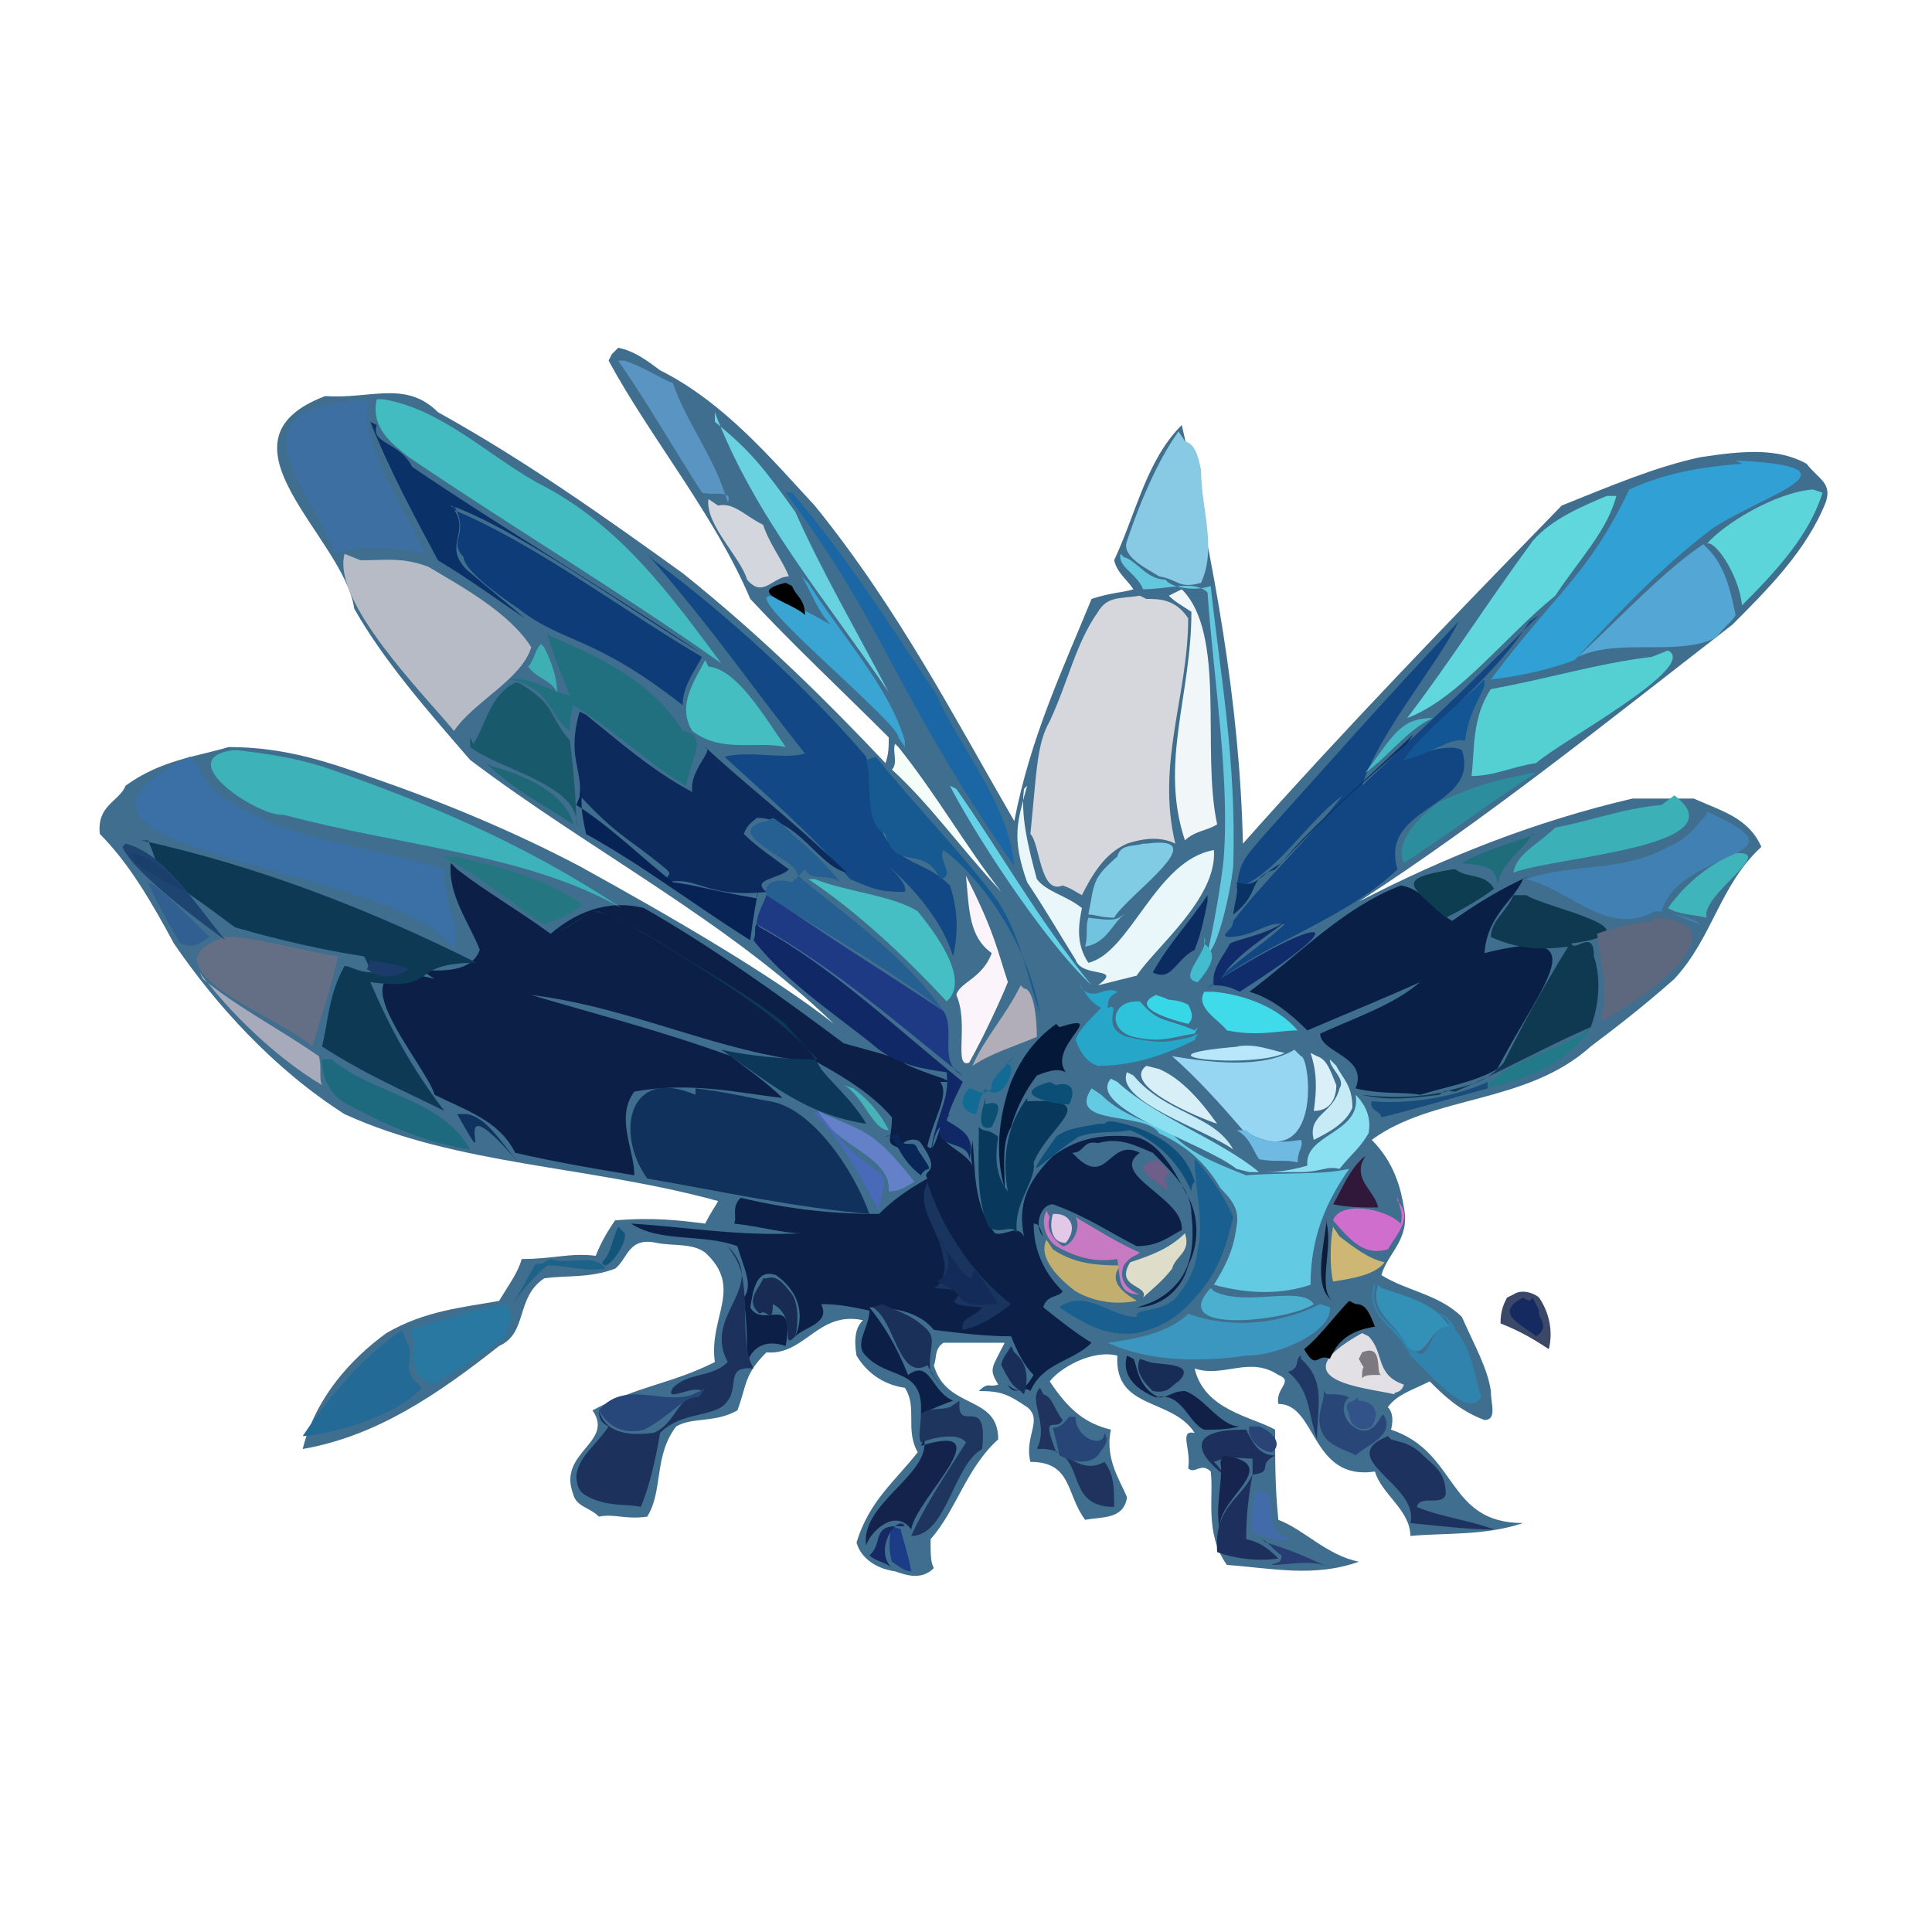 <svg xmlns="http://www.w3.org/2000/svg" width="600" height="600"><path fill="#3F6E8E" d="m190 110 2-2c5 1 9 4 13 7 20 10 35 28 48 42 26 32 44 67 62 98 5-26 15-47 24-69 6-2 10-2 13-3-2-3-5-5-6-9 7-15 10-31 21-42 10 43 18 86 19 130 32-36 64-69 99-105 15-6 29-12 43-15 13-2 24-3 33 2 4 5 8 6 6 12-6 15-18 27-29 38-40 31-76 60-116 86 27-14 55-25 85-32h19c9 4 17 6 21 15-13 12-15 28-27 41-9 8-18 15-26 21-20 18-49 15-68 29 7 7 9 15 10 21 2 10-5 14-7 21 8 5 18 6 25 13 4 9 8 16 9 23 0 4 2 9-2 9-8-3-13-8-17-12-6 3-10 4-13 8 1 1 2 3 1 7 21 7 17 29 41 29-12 4-24 3-35 4 0-8-9-13-11-20-20 3-18-21-30-21-1-5 5-7 0-9-9-6-17 1-26-2 3 13 18 15 25 19 0 11 0 18 1 28 8 3 15 11 25 13-14 5-27 2-41 1-7-10-4-21-5-29-3-3-5 1-7-1 1-6-3-12 2-11-7-11-25-7-24-24-8-2-18 4-21 8 6 9 11 13 19 15-2 9 3 16 5 21-1 7-8 6-13 7-6-8-4-18-17-18-2-8 4-13-1-17-6-4-8-5-15-5 3-3 3-1 6-2-3-5-2-5 2-13h-19c-3 2-2 5-3 7 4 14 20 9 20 23-10 9-13 22-21 31 0 5 0 7 1 9-4 4-9 2-12 1-7-1-11-5-12-9 4-13 12-19 19-28-4-7 0-14-4-20-7-1-12-5-15-10-1-6 0-9 2-11-14-3-18 11-30 10-7 7-6 10-9 18-7 4-14 2-19 5-7 9-4 20-9 28-7 1-10-1-15 0-3-3-7-3-8-7-5-13 13-16 6-26 15-8 24-8 38-15-2-14 9-23-3-34-4-3-10-2-15-3-9-2-9 5-13 8-8 3-15 2-22 3-9 6-5 17-14 21-19 15-38 28-61 32 4-16 15-28 26-36 12-7 24-8 35-10 3-5 6-9 7-13 10 0 15-2 23-1 2-5 4-8 6-11 12-1 20 0 28 1 2-4 3-5 4-7-40-11-81-11-116-27-22-14-40-34-53-53-7-13-14-25-23-34-1-9 6-10 8-15 11-8 22-9 32-12 18 0 32 5 46 10 23 8 44 17 63 27 29 16 60 34 79 49-33-32-76-54-113-82-13-15-27-31-36-47-3-22-46-52-9-66 14 1 25-5 35 5 27 15 51 32 76 50 25 20 45 40 63 59 1-3 1-5 1-8-14-14-30-29-43-43-11-26-31-50-44-74"/><path fill="#0C1F47" d="M140 268c-1 10 6 19 9 27-4 11-24 3-14 9-35-9-3 26 0 36 10 5 20 8 25 18 13 3 25 5 37 7 0-8-6-18 0-26 17-3 30 0 46 2-5-5-11-9-16-13-22-8-42-13-62-19 32 4 58 18 89 21 9 5 17 10 23 17 0 8-3 8 4 10-4-1 3-5 5-2 7 10 0 8 2 11-7 4-11 7-15 11-17 0-30-2-43-5-3 3-1 6-2 8 9 1 15 3 21 3-20 1-36-2-53-3 9 6 22 3 33 7 2 7 5 12 2 16 1 8 1 14 1 20 2-5 6-7 12-5 3-17-7-5-11-12 1-6 2-12 8-10 7 5 9 12 6 19 3-3 11-4 8-10 6 0 10 1 15 2 0 5-4 9-2 13 7 9 19 4 18 19 5-2 7-3 10-4-7-3-7-13-14-8-4-10-8-16-12-21 9 0 16 2 20 7 8 1 16 2 24 2 2 5 4 9 7 12-3 5-5 6-8 3v-1 1c2 4 5 0 7 2 4-9 13-9 19-15-5-3-10-7-15-11 1-4 5-3 6-5-6-6-9-13-9-21 2 0 2 2 3 4-3-3-1-10 3-10 11 4 18 9 26 13 7 0 10-3 14-5 1-10-23-17-13-24-10-5-10 12-21 0 4 0 3-4 8-3 7-2 12 1 17 3 7 7 12 12 12 19 1 9 0 16-4 21s-9 7-13 8c7 0 14-5 16-13 4-8 3-17-1-23-4-8-9-16-16-17-11-1-18 1-25 6-8 8-11 15-9 25-2-4-6 0-9-1-7-9-6-20-7-29 0 2-1 4 0 8-3-6-15-7-7-16-4 2-4 13-7 10 2-9 7-16 4-20h3l-2-1c-26-9 2-2-31-11-20-15-41-30-62-42-12-3-22 2-29 8-11-8-20-13-29-20"/><path fill="#091F45" d="M475 272c-9 4-17 9-24 14-7-4-9-10-16-11-18 7-31 21-47 33 7 2 13 7 18 12 14-6 24-10 35-15-8 7-20 11-31 16 0 6 15 7 11 17 8 2 15 1 20 2 10-3 17-4 24-8 14-27 32-45-4-36 1-12 9-16 12-23"/><path fill="#D5D7DC" d="M354 185c-6 1-10 0-13 5-7 10-9 21-15 34-4 7-4 15-6 35 3 3 3 19 10 16 3 1 4 2 6 3 3-6 7-13 14-16 6-2 11-2 15 0-6-25 4-46 4-70-4-6-9-6-13-6"/><path fill="#124682" d="M478 191c-26 26-36 35-55 53 5-16 23-37 30-51-21 22-43 47-61 67-6 7-7 8-8 16 13-5 21-20 33-29-11 14-24 26-34 39 0 3-4 4-2 5 9 0 12-5 18-4-5 5-16 12-24 20 19-15 42-21 59-37-6-20 26-19 20-37-3-2-11 0-18 3 12-14 29-27 39-43"/><path fill="#0E3955" d="M46 261c7 16-5 3 27 27 14 4 27 7 40 9 2 3 1 4 3 5-5 0-7-2-9-2-5 9-5 17-7 25 14 9 26 14 38 20-10-13-17-26-23-40 22 3 11-6 33-6-34-17-68-30-104-38"/><path fill="#114885" d="M201 172c21 24 33 42 49 62-6 2-17-1-25 1 13 12 27 24 39 38 7 3 9 4 17 4 1-2-3-6-5-8 9 8 17 18 20 28 2-9 1-16-1-22-9-9-17-5-23-21-3-10-1-11-3-19-18-21-43-44-66-61"/><path fill="#0F315B" d="M216 340c-21-9-25 12-15 26 23 4 46 9 69 11-5-14-18-33-31-35-6-1-14-3-23-4"/><path fill="#31A0D5" d="M541 144c-13 1-24 3-35 8-13 27-22 31-43 59 9-1 18-3 26-6 14-15 27-29 43-41 17-11 48-19 7-21"/><path fill="#0C2A5C" d="M180 221c-4 14 1 18 0 26 12 13 15 13 27 23 2 2 0 1 0 4 10-2 12 5 31 3-5-4 4-4 7-7-4-3-10-7-14-11 1-3 3-4 4-5 13 0 19 15 28 17-20-19-30-26-44-39 3 1-5 7-4 14-13-7-23-16-33-24"/><path fill="#3A70A5" d="M59 235c-63 30 68 34 82 60 2-9-3-13-3-25-19-6-38-8-55-15-11-5-20-10-21-17"/><path fill="#B7BBC6" d="M107 172c-4 15 25 44 34 55 6-9 21-16 24-26-7-11-22-19-32-25-8-3-13-2-21-2"/><path fill="#43BCC1" d="M117 124c-2 9 5 14 10 18 34 23 66 42 97 64-15-20-31-43-57-56-16-9-30-23-48-26"/><path fill="#3DB2B8" d="M72 233c-19 3 9 21 16 20 37 10 75 12 105 29-30-20-61-33-93-44-10-3-18-4-26-5"/><path fill="#0D3C79" d="M141 157c5 9-2 11 3 16 0 4 11 12 17 16 14 11 23 8 51 30 0-6 4-11 6-15-24-14-53-36-78-46"/><path fill="#3D6FA3" d="M108 125c-37 3-10 29-4 47 8-3 20-2 28 0-6-14-22-37-17-48-4 1-6 0-7 1"/><path fill="#62CBE3" d="M339 338c-8 12 17 7 21 14 9 4 15 10 19 17 4 4 6 7 5 12-1 8-4 13-7 18 11 3 21 3 30 0 0-15 5-26 12-36-9 2-19 1-32 2-10-4-18-7-24-14-9-3-16-6-21-11"/><path fill="#54D0D3" d="M513 204c-17 2-33 7-50 10-6 9-5 19-6 27 7 0 13-3 20-4 8-7 51-30 41-35"/><path fill="#60D7DC" d="M499 154c-7 3-17 7-23 14-14 19-26 38-39 55 16-6 30-25 46-38 8-12 16-20 19-31"/><path fill="#0E3951" d="M470 278c-2 5-7 8-7 13 9 4 16 4 24 3-8 13-14 24-20 36-6 7-12 7-18 9-9 2-18 2-26 1 8 2 16 1 24 0 2-2 3-1 5-1 14-6 28-14 42-20 3-8 3-16 1-22 0-9-6-1-7-4 29-4-8-11-14-15"/><path fill="#207080" d="M170 197c2 7 5 14 7 19-6-1-12-6-19-5 13 2 12 11 19 16 0-3 0-4 1-8 12 7 23 18 35 25 2-9 7-16-1-17-9-15-26-23-40-29"/><path fill="#646E84" d="M70 291c-28 9 19 26 27 34 3-10 6-19 8-28-12-2-22-5-32-6"/><path fill="#4180B2" d="M530 253c-4 4-5 7-12 10-14 8-30 5-44 10 15 4 25 18 40 10 6 0 10 3 14 4-2-2-8-3-12-4 6-20 48-16 14-31"/><path fill="#88C9E4" d="M366 134c-8 11-14 28-16 34-2 5 7 9 10 11 6 1 6 4 13 2 5-11 0-23 0-35-1-5-2-8-5-9"/><path fill="#54A6D4" d="M529 169c-12 8-25 22-39 35 13-6 31 0 43-6 3-4 5-5 6-7-2-10-4-16-9-21"/><path fill="#1C325C" d="M226 387c13 13-8 21 0 36-5 5-12 3-17 8-3 5 6-1 9 1-8 2-8 10-15 13-8 1-15 0-17-7 0 3 1 4 3 5-4 6-9 9-10 15 0 5 2 6 4 7 6 3 12 2 16 3 3-7 5-17 6-23 6-6 14-5 19-8 7-5 0-13 10-12-5-9 0-26-6-35"/><path fill="#E9F7FB" d="M319 244c-3 11-5 16 0 30 6 9 10 16 15 24 2 6 15 2 7 8l12-3c6-9 25-24 24-39-18 3-26 32-39 35-4-6-3-12-2-17-5-4-11-5-14-9-3-11-5-20-4-28"/><path fill="#112867" d="M235 287c-1 1 0 3-1 5 11 14 27 24 39 34 7 5 14 6 21 7 1 9-3 12-5 25 1-3 1-6 3-8-2 7 9 4 9 10 2-7-2-9-7-12 1-4 3-8 5-12-21-17-41-36-63-48"/><path fill="#96D6F2" d="M402 326c-10 6-26 4-38 2 8 7 16 16 22 23 25 15 21-23 18-23"/><path fill="#1E3A85" d="M238 278c-1 3-3 6-3 9 25 14 45 32 64 47-8-4-2-14-6-20-18-12-36-23-53-35"/><path fill="#185A6C" d="M160 212c-8 4-9 13-13 19l-1-2v3c9 7 35 12 33 25 0-9-1-18-2-27-7-8-4-11-16-18"/><path fill="#1B66A5" d="M244 153c32 43 33 61 71 116-2-20-16-35-24-53-16-24-28-43-45-63"/><path fill="#F1F7F8" d="M363 185c2 2 4 3 7 5 0 26-10 47-2 71 3-3 7-3 10-5-5-23 3-59-11-73"/><path fill="#3C97C0" d="M410 405c-12 6-27 8-41 3-6 6-17 8-25 9 13 6 29 6 43 4 11 0 27-8 26-15"/><path fill="#266093" d="M238 255c-14 3 6 11 9 15l1 2-2 2c-3-1-9-1-8 4 20 13 40 24 55 36-11-16-28-28-44-41l-1-1 2-2c2 4 7 1 11 4-4-5-9-10-14-14-3-3-5-5-7-6"/><path fill="#5D677E" d="M513 286c-6 1-12 2-17 4 1 9 4 18 1 27 10-4 47-30 17-32"/><path fill="#5BD5DA" d="M563 152c-12 1-28 11-33 17 2-2 10 9 11 19 11-11 21-22 25-35"/><path fill="#3BB0B6" d="M516 250c-12 1-22 5-33 7-5 5-12 8-13 14 13-5 71-8 50-24"/><path fill="#08385C" d="M319 341c-6 8-8 18-6 29-4-5-4-11-3-17-4-3-4-1-6-3 0 11-1 22 3 31 4 3 8-2 9 3-2-10 6-17 5-23 5-12 22-20-2-19"/><path fill="#236A97" d="M125 413c-12 8-23 21-31 33 5 0 28-5 37-15-8-7-1-8-5-15"/><path fill="#196090" d="M371 360c0 9 3 19 1 28-1 7-3 10-6 14-4 6-14 4-13 7-8 0-16-9-24-3 9 6 15 9 24 8 9-2 14-6 19-12 7-8 9-16 11-24-3-7-7-12-10-16"/><path fill="#45BFC3" d="M251 273c15 10 30 24 43 38 8-7-5-23-9-28-8-5-22-6-32-10"/><path fill="#45BEC2" d="M219 205c-3 6-9 14-4 22 9 7 20 3 29 5-7-10-15-24-24-25"/><path fill="#0B3169" d="M115 131c6 15 13 28 21 43 10 6 18 12 27 18l-18-15c-8-8 2-12-5-20 20 7 55 32 78 46-30-20-62-39-90-58-4-8-13-7-11-13"/><path fill="#68D2E1" d="M222 128c12 32 35 59 54 87-10-19-21-38-29-56-10-14-14-19-25-28"/><path fill="#2878A2" d="M158 405c-10 1-24 6-31 8 4 5-3 12 7 17 8-4 15-9 23-15 1-4 3-6 1-8"/><path fill="#175A91" d="M269 236c2 5-1 20 6 23 3 12 12 3 17 14 5-1-1-6 1-9 11 8 26 28 30 51-4-12-6-24-13-35-12-16-26-30-38-45"/><path fill="#1D697D" d="M100 329c0 5 2 11 8 14 13 7 25 12 38 14-9-16-30-17-43-28"/><path fill="#8ADFF1" d="M345 335c-8 9 29 20 39 28l4 1h16c6 0 8-2 12-1 4-5 6-6 9-11 1-5-1-9-4-12 2 12-16 12-15 22-7 2-11 2-15 2-12-10-32-17-44-28"/><path fill="#FBF5FB" d="M300 272c1 11 1 19 8 24-3 8-10 9-11 13 4 9-1 23 4 21 5-9 10-20 12-25-3-9-4-15-12-31"/><path fill="#1E325F" d="M431 446c-17 7 10 15 7 27 10 1 18 2 26 2-8-3-17-4-24-7 1-4 8 0 9-4 0-7-4-9-7-12-4-4-7-4-10-5"/><path fill="#3AA4D2" d="M249 179c3 5 5 11 9 15-55-31 21 29 21 35l2 3v-2c-5-17-20-33-30-49"/><path fill="#5994C3" d="M192 112c9 13 17 27 26 41 3 1 10-1 8 3-4-14-13-25-17-37-3-1-9-5-15-7"/><path fill="#7FCCE4" d="M355 262c-3 1-7 0-8 4-8 7-7 8-9 18 2 0 4 1 8 1 4-7 32-26 10-23"/><path fill="#63C7DE" d="M348 172c-1 4 5 6 7 11 8 0 16-3 20 1 2 28 7 58 5 83-1 9-3 20-5 29 3-1 7-18 8-27 1-33-4-59-7-87-6 2-13 0-14-2-6 0-9-6-13-7"/><path fill="#18345F" d="M288 367c4 13 13 28 26 38-5 4-10 7-15 8-1-4 4-4 6-7-20-1 4-5-15-6 3-1 4-7 3-9-1-8-7-14-6-21"/><path fill="#1E355E" d="M295 437c-3 1-6 0-9 2 0 4-1 7 0 9 5-2 12-3 14 0-7 11-13 20-17 29 11 0 13-22 22-27 2-18-8-4-7-15"/><path fill="#0C3758" d="M184 283c-12 8-15 9 0 0 7 1 12 5 18 8 19 12 37 22 52 38-10 0-21-1-30-3 16 11 26 20 45 23-4-7-11-13-14-17-4-7-8-10-11-14-14-11-28-18-40-26-7-4-13-7-18-9"/><path fill="#1D305D" d="M386 444c-17 0-15 7-6 14-1-2-2-3-3-4 5-2 9-1 12-1v5c-4 8-12 10-11 24 5 2 13 3 19 2-2-2-5-5-10-6 0-8 1-15 2-20 7-1 1-3 7-6-5 0-7-4-9-8"/><path fill="#D3D6DC" d="M220 155c-1 8 10 18 12 25 5 6 8-1 13-1-2-5-6-10-8-16-6-3-9-7-14-6"/><path fill="#072254" d="M181 245c-1 5 0 9 1 14 18 10 32 21 51 33 1-8 2-13 3-18 0 2-1 3-1 5-17-3-18-4-26-5-9-7-19-17-30-24"/><path fill="#247781" d="M137 266c10 4 22 15 32 21 6-2 9-4 12-6-11-8-26-12-40-15"/><path fill="#26A6C9" d="M335 305c2 3 3 6 7 8-4 4-7 7-8 10 2 5 4 7 7 8 12 0 22-4 30-8l1-2-2 1c-8 2-11 2-20 0-9-3-1-11-6-9 0-4 2-4 3-5-4-2-7 3-11-1"/><path fill="#13234C" d="M287 447c2 11-20 20-18 33 1-4 9-12 14-5 1-9 29-34 3-26"/><path fill="#2C8E9D" d="M476 240c-14 3-15 3-29 9-7 5-14 13-11 19 14-9 27-19 41-28"/><path fill="#3083AD" d="M427 398c-4 11 7 14 11 23 9 9 18 19 22 13-2-7-3-15-8-21-2-5-5-5-7-6 2 1 4 2 5 4-6 0-6 14-11 8-5-7-14-10-12-19"/><path fill="#041939" d="M328 318c-7 5-11 11-14 18-4 11-5 23-2 33 0-7-1-14 2-19 2-7 5-12 8-16 5-2 7-2 9-1-6-8 14-19-2-14"/><path fill="#112C6A" d="M404 282c-7 8-18 9-22 11-2 4-6 8-5 13 4 0 6 1 8 2 39-25 24-23-6-4 5-8 16-14 23-20"/><path fill="#3FDBEB" d="M374 308c-3 5 5 9 7 12 10 2 16 0 22 0-6-7-16-11-26-12"/><path fill="#4BB0D0" d="M376 400c-14 15 25 10 32 5-4-6-21 1-31-4"/><path fill="#C2AE6E" d="M325 385c-3 6 5 13 9 16 7 4 14 4 19 3-1-1-10-5-5-11-9 0-15-1-21-5"/><path fill="#E2E0E4" d="M423 414c-27 15 2 17 10 19 0-1 2 0 3-3-9-3-6-10-11-15"/><path fill="#1F335E" d="M323 431c-4 4 3 11-1 19 17-1 7 18 24 18 0-6 0-10-3-14-7 4-12-3-15-3-5-13 0-6 2-10-3-4-3-7-6-8"/><path fill="#A6AABA" d="M62 302c9 12 23 26 38 35-1-2 0-6-1-9-13-9-25-15-36-24"/><path fill="#3391B8" d="M428 399c-3 9 6 12 9 19 6 6 7-7 13-6-4-7-12-9-21-12"/><path fill="#0D3D50" d="M451 270c-18 3-13 5-2 15 6-3 11-6 15-9-3-5-8-3-12-6"/><path fill="#27467A" d="M219 431c-10 8-24-4-33 7 4 7 10 7 14 6 8-4 13-11 17-10"/><path fill="#40B4BB" d="M537 266c-7 3-14 9-19 16 3 2 8 2 12 3-2-7 22-21 9-20"/><path fill="#B1AEBA" d="M317 306c-5 10-11 16-15 25 6-4 13-6 20-9 0-6-1-15-4-15"/><path fill="#294678" d="M411 432c1 3-4 9 1 15 3 3 8 4 9 5 3-3 12-6 9-12-1-3-2 6-8 4-5-2-6-8-3-10-2-1-4-1-7-1"/><path fill="#1E4571" d="M38 263c4 9 28 26 32 29-10-12-19-27-31-30"/><path fill="#D06ECD" d="M434 371c0 3 2 5 1 9-5-5-19-7-21-1 6 7 10 11 17 9 3-5 8-10 3-15"/><path fill="#3B4868" d="M470 402c3-2 7 0 8 1 4 6 4 12 3 16-6-4-10-6-15-8 0-4 1-6 2-8"/><path fill="#C77AC1" d="M325 376c-2 4 0 9 3 11 7 4 13 5 19 4 1 6 0 11 7 11-3-1-7-4-5-9 2-3 4-3 5-4-7-3-13-7-20-11 2 3-1 9-4 9-4-3-5-6-4-9"/><path fill="#6480C8" d="M254 345c5 11 23 14 22 25 4 0 6-2 8-3-12-15-14-15-28-21"/><path fill="#1B3058" d="M271 406c7 4 8 23 17 18 3 5 5 8 8 10-3-2-5-5-7-8-1-6 2-10-1-13-5-5-10-6-14-8"/><path fill="#DDDDCA" d="M368 383c-5 5-11 7-17 9-5 8 6 7 4 11 2-2 6-5 9-9 1-4 6-5 4-11"/><path d="M419 404c-4 4-9 11-14 15 4 7 4 1 8 3 3-7 8-9 14-10-2-5-3-7-6-7"/><path fill="#65D1E6" d="M295 244c6 12 28 47 44 62-17-21-28-41-42-61"/><path fill="#F4FDF8" d="M278 231c-1 2 1 6-1 8 12 11 21 24 34 38-11-14-20-30-32-45"/><path fill="#135695" d="M461 211c-8 8-20 17-25 25 9-2 14-7 19-6 1-8 4-12 6-17"/><path fill="#0F4F7C" d="M341 349c-4 1-9 1-13 4-12 17-5 8 7 0 6-2 11-1 16-2 10 4 16 12 19 19 0-1 0-2 1-3-3-11-14-16-22-18-4-1-5-1-6 0"/><path fill="#CEB675" d="M414 381c-1 5-1 13 0 17 6-1 13-2 16-6-5-1-10-5-14-8"/><path fill="#D8EFF8" d="M356 331c-8 6 16 16 22 18-5-7-11-14-18-17"/><path fill="#112047" d="M350 421c-2 7 4 11 9 13 8-2 10 8 15 10 4 0 7 0 11-1-6 0-11-9-17-11-4 0-5 2-8 2-7-3-7-11-8-12"/><path fill="#2EC3DB" d="M353 311c-8 0-9 9-1 11 9 2 12 0 19-1l1-2-1 1c-9-4-11-2-17-9"/><path fill="#C5EBF7" d="M350 333c-4 9 25 18 33 24-6-11-21-11-31-23"/><path fill="#182C53" d="M237 397c-1 3-6 7-1 11 2-2 4 4 4-3 8 4 2 15 7 10 1-4 1-10-1-13-3-4-5-6-8-5"/><path fill="#274576" d="M332 440c-6 8-6-3-3 12 4 2 9 3 12 0 1-2 4-4 2-7 0 5-9 2-9-5"/><path fill="#315F91" d="M46 274c2 5 7 14 10 19 5 2 7-1 9-2-6-6-11-11-17-16"/><path fill="#0B2C61" d="M375 278c-6 9-12 15-17 24 6 3 7-4 13-7 2-5 3-10 4-15"/><path fill="#227A89" d="M494 319c-10 8-24 9-33 19 18-4 25-9 32-17"/><path fill="#132B58" d="M292 385c4 6 3 11-1 13 12 5 3 8 19 7-16-26 1 9-19-21"/><path fill="#C6EBF7" d="M413 329c0 3 5 6 3 9-2 8-10 8-8 16 4-2 10-5 12-10 0-7-3-9-5-13"/><path fill="#1E6777" d="M151 237c8 8 18 13 27 19-2-9-14-15-25-18"/><path fill="#174C7B" d="M462 336c-11 5-25 7-36 6-1 3 3 3 3 5 12-3 22-6 33-9"/><path fill="#486AB8" d="M253 346c8 7 16 23 20 30 1-7 3-10 0-12-8-5-15-13-19-19"/><path fill="#16244E" d="M379 454c1 6-2 14 0 22-3-10 21-21 1-24"/><path fill="#182D56" d="M354 422c-2 4 2 8 4 10 5 1 6-2 8-3 6-6-6-5-9-6"/><path fill="#B8E6FA" d="M385 325c-37 3 4 7 14 2-5-1-9-3-15-2"/><path fill="#1F6D7A" d="M477 259c-8 3-16 5-23 9 5 1 11 0 11 7 1-7 8-11 11-16"/><path fill="#6EBAE3" d="M384 351c4 2 5 6 7 9 5 1 8 0 12 1 0-4 2-5 1-7-6 1-13 1-17-3"/><path fill="#426BAA" d="M390 463c-1 4-2 8-1 13 5 1 9 4 12 1-9 1-4-10-8-14"/><path fill="#2F1839" d="M424 359c-5 4-7 10-10 15 5 1 9 1 14 1-1-5-7-8-5-14"/><path fill="#DBEFF8" d="M407 327c2 6 2 11 1 18 7 0 7-7 7-8-2-5-3-8-6-9"/><path fill="#203865" d="M404 421c-2 1 0 4-4 5 7 6 6 12 9 21 0-10 3-18-5-25"/><path fill="#152A60" d="M473 403c-10 5 1 9 4 12 5-3 0-6 1-8l-1-2-1-2-1 1"/><path fill="#1D6289" d="M169 392c-1 1-2 0-3 1-12 22-6 8 4 0 7 0 11 2 18 1-3-5-12-1-17-3"/><path fill="#126B94" d="M315 328c-2 3-8 7-7 10-3 3-5 0-7 0-3 3-3 7 2 8 1-2 1-5 3-8 6 6 11-10 6-7"/><path fill="#37D7E8" d="M359 309c-9 4 6 8 10 9 2-2 1-4 0-6-4-2-6-1-7-2"/><path fill="#3EB0B4" d="M168 200c-2 2-2 5-4 7 3 4 7 4 9 8 0-5-2-10-4-14"/><path fill="#0C4F76" d="M326 336c-14 4 2 7 6 7 3-6-1-7-4-6"/><path fill="#192F5A" d="M314 418c-1 2-3 4-3 6 4 8 4 6 7 9 1-3 2-9-3-13"/><path fill="#315389" d="M421 433c2 3-5 1-2 6 0 4 4 6 7 4 3-5 0-8-4-8"/><path fill="#1A3F6B" d="M41 265c7 1 13 8 17 12-5-2-10-5-16-9"/><path fill="#1C3C87" d="M277 474c-1 3-1 8 0 11 3 2 4 3 6 3-1-6-4-14-3-13"/><path fill="#71C3DF" d="M350 283c-3 3-4 3-12 2-1 3 0 5-1 9 6-1 8-6 11-9"/><path fill="#082657" d="M275 353c3-2 3 6 11 12 2-4 5 1-1-8-1-4-5 1-6-5"/><path fill="#0A3265" d="M439 228c-19 18-34 31-41 40-7 4-8 8-14 6 1 2-1 8-1 10 9-7 4-11 13-14 14-15 27-27 41-39"/><path d="M244 181c-13 3 2 6 6 10 0-5-3-6-4-9"/><path fill="#0F1C37" d="M412 378c0 6-5 22 2 26-5-3 0-17-2-24"/><path fill="#E1C8E6" d="M327 377c-1 3-1 9 4 9 4-5 1-9-3-9"/><path fill="#44BCCF" d="M374 291c2 4-9 13-2 14 7-8 4-10 2-12"/><path fill="#7D7981" d="M423 420c7-3 4 7 6 7-4 0-5 0-6 1 0-7 2 0-1-6"/><path fill="#1B3B6A" d="M115 298c2 1 8 1 12 3-5 3-9 3-13 0"/><path fill="#294475" d="M388 443c-1 4 4 8 7 8 4-3-1-7-4-8"/><path fill="#6E5E89" d="M357 361c-6 2 4 7 6 9-4-9 5-2-4-10"/><path fill="#162964" d="M278 474c-7 0-4 6-8 9 2 2 5 2 7 4-6-6 2-17 4-13"/><path fill="#46B9C6" d="M445 223c-10 0-12 5-21 17 7-5 12-12 19-16"/><path fill="#283D73" d="M392 478c2 1 4 4 6 5 0 3-2 2-3 3 6 0 13-2 18 1-6-3-13-6-20-8"/><path fill="#0F325F" d="M142 346c14 25-6-14 19 15-6-7-10-14-16-15"/><path fill="#13547B" d="M192 381c-2 4-2 8-5 11 1 4 8-6 7-9"/><path fill="#45B3B8" d="M262 337c6 3 9 14 14 14-3-6-7-10-11-13"/><path fill="#0B4F73" d="M306 341c0 1-4 11 2 9 2-4 4-9-2-7"/></svg>